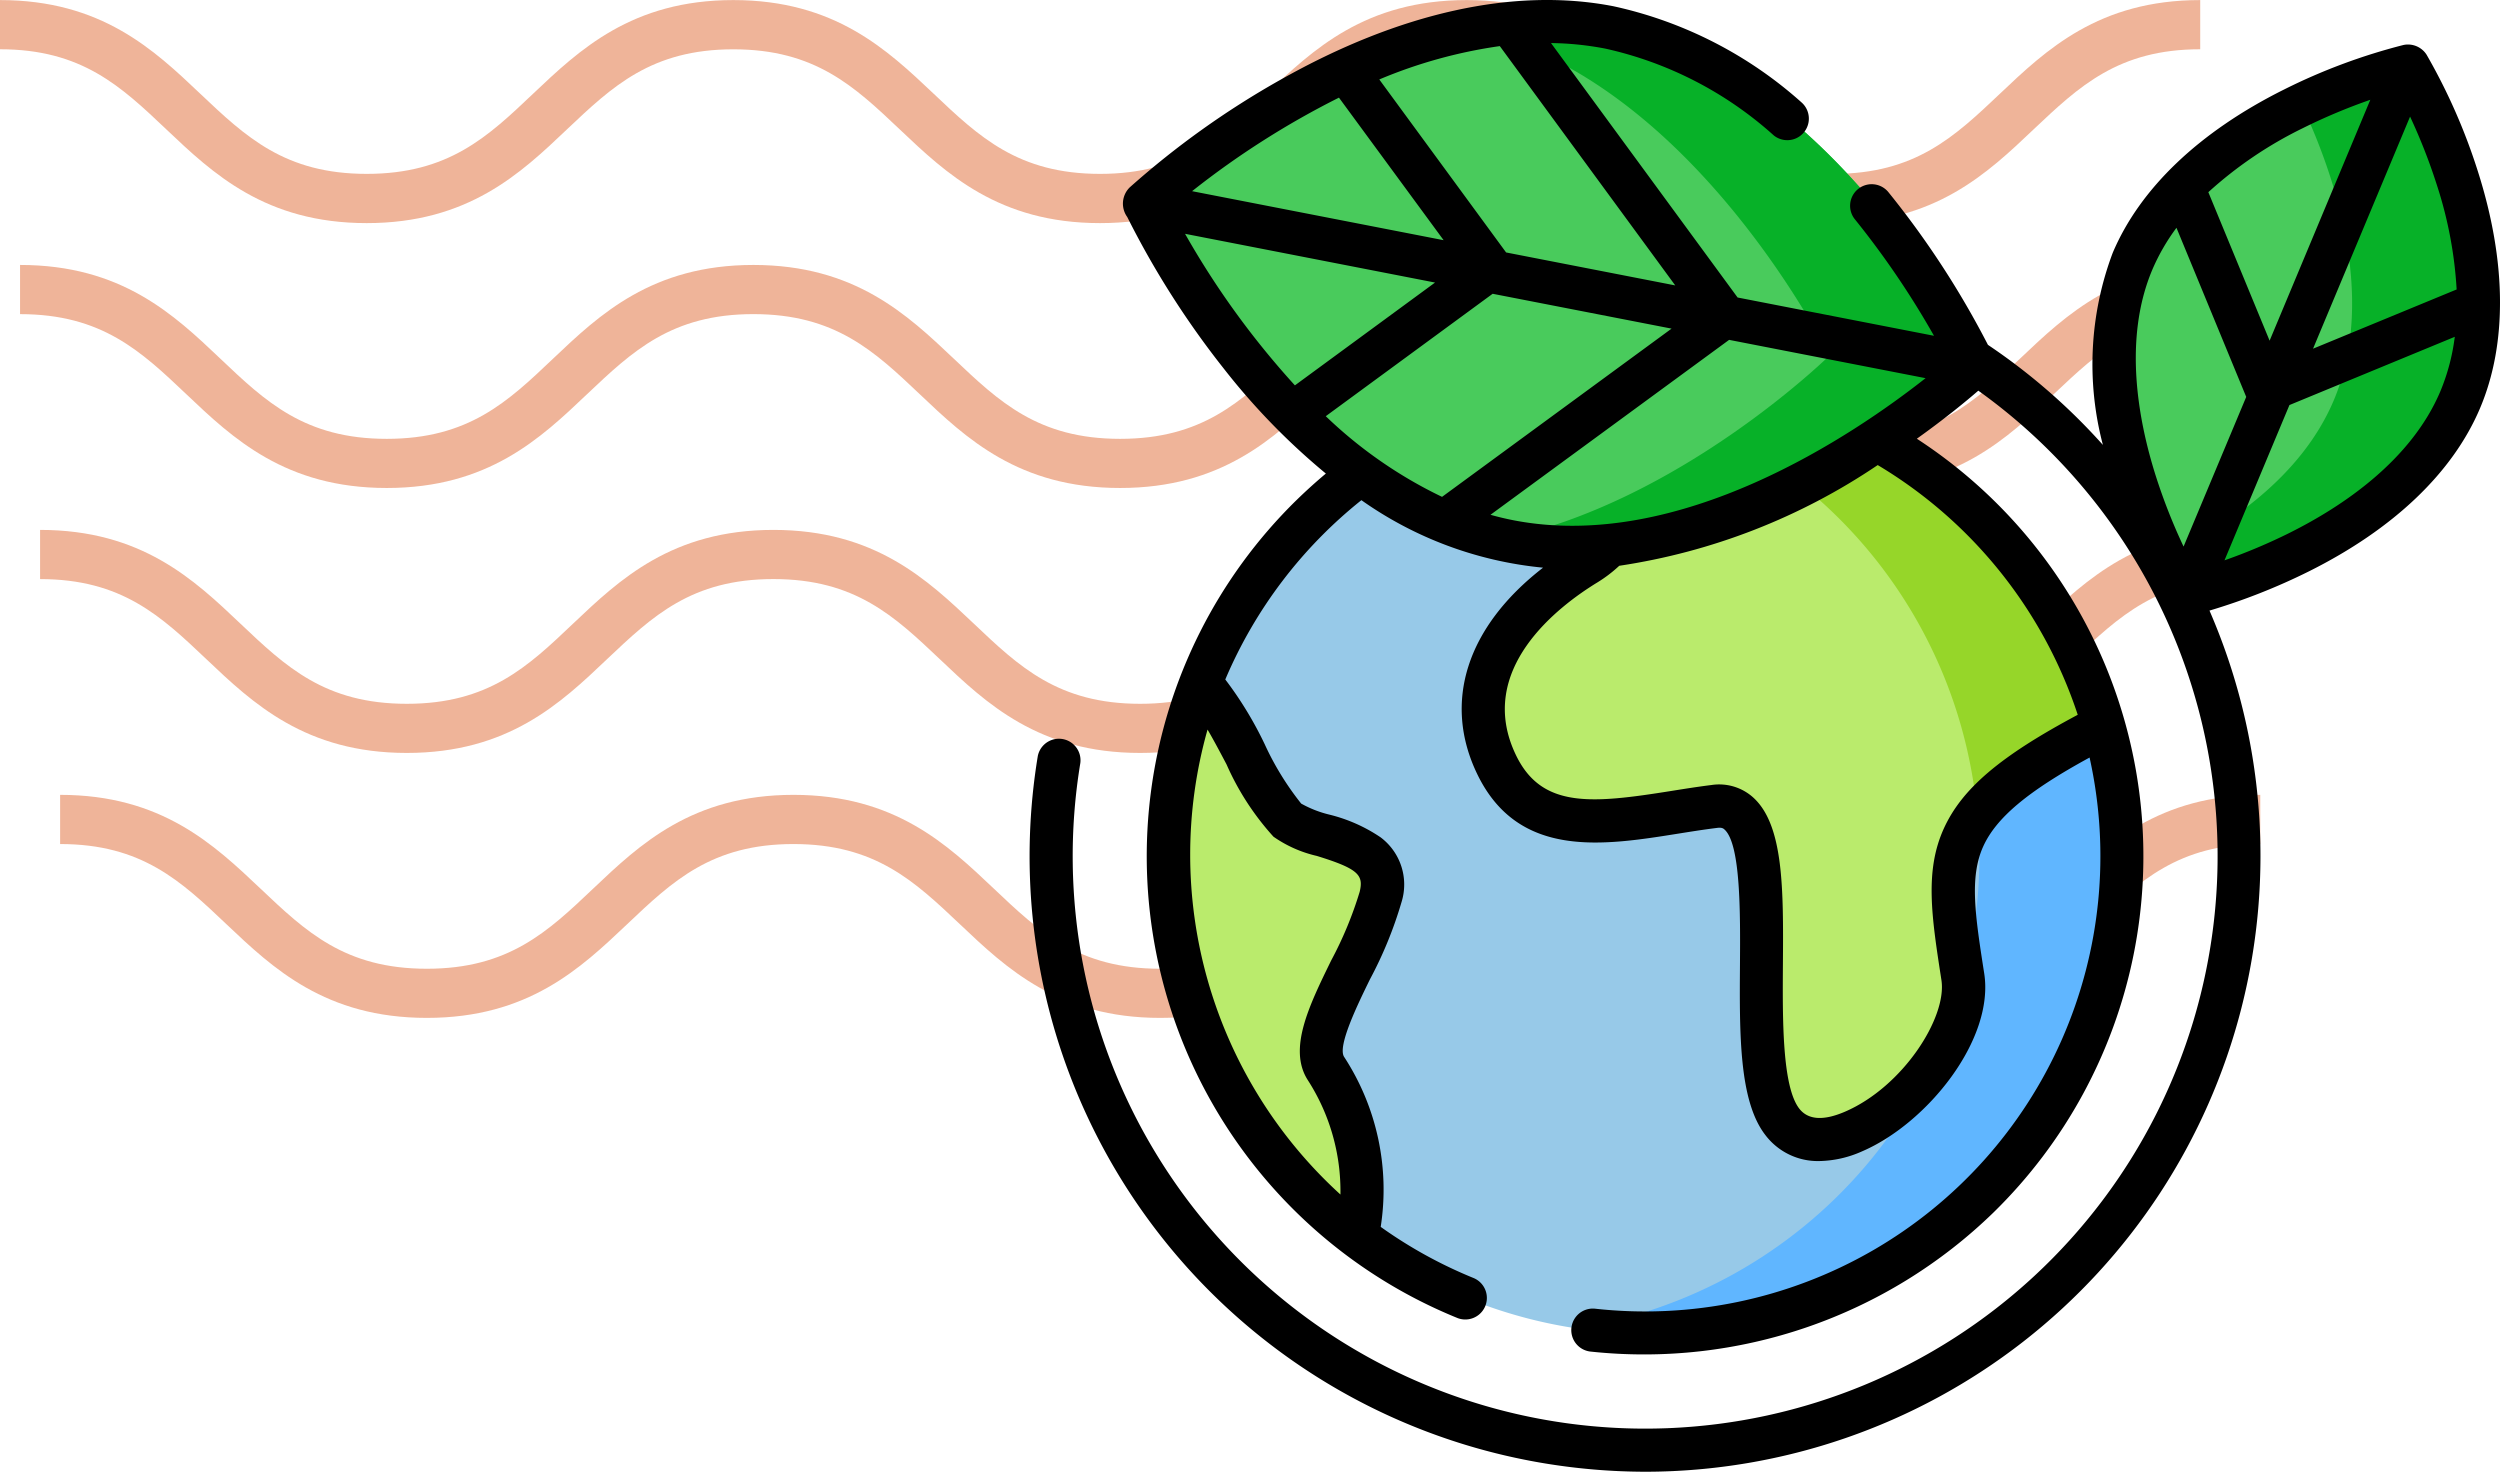 <svg xmlns="http://www.w3.org/2000/svg" xmlns:xlink="http://www.w3.org/1999/xlink" width="102" height="60.048" viewBox="0 0 102 60.048">
  <defs>
    <clipPath id="clip-path">
      <rect id="Rectángulo_401073" data-name="Rectángulo 401073" width="92.219" height="41.532" fill="#efb499"/>
    </clipPath>
  </defs>
  <g id="Grupo_1117626" data-name="Grupo 1117626" transform="translate(-623.021 -2316)">
    <g id="Grupo_1117085" data-name="Grupo 1117085" transform="translate(623.021 2316)">
      <g id="Grupo_1099282" data-name="Grupo 1099282">
        <g id="Grupo_1099281" data-name="Grupo 1099281" clip-path="url(#clip-path)">
          <path id="Trazado_873375" data-name="Trazado 873375" d="M74.8,9.1c-4.139,0-6.28-2.03-8.17-3.821-1.855-1.756-3.452-3.274-6.792-3.274s-4.937,1.517-6.792,3.274C51.161,7.072,49.023,9.1,44.881,9.1s-6.28-2.03-8.169-3.821C34.857,3.525,33.26,2.007,29.92,2.007s-4.937,1.517-6.789,3.274C21.241,7.072,19.1,9.1,14.962,9.1S8.679,7.072,6.789,5.281C4.937,3.525,3.34,2.007,0,2.007V0C4.139,0,6.28,2.033,8.17,3.821c1.855,1.759,3.452,3.274,6.792,3.274S19.9,5.58,21.75,3.824C23.637,2.033,25.781,0,29.92,0s6.283,2.033,8.17,3.821c1.855,1.759,3.452,3.274,6.792,3.274s4.937-1.514,6.792-3.274C53.56,2.033,55.7,0,59.843,0s6.283,2.033,8.17,3.821C69.867,5.58,71.464,7.094,74.8,7.094S79.742,5.58,81.6,3.821C83.483,2.033,85.624,0,89.766,0V2.007c-3.34,0-4.937,1.517-6.792,3.274C81.084,7.072,78.943,9.1,74.8,9.1" transform="translate(2.453 32.43)" fill="#efb499"/>
          <path id="Trazado_873376" data-name="Trazado 873376" d="M74.8,9.1c-4.139,0-6.283-2.03-8.17-3.824-1.855-1.756-3.452-3.27-6.792-3.27s-4.937,1.514-6.792,3.27C51.164,7.072,49.023,9.1,44.881,9.1s-6.283-2.03-8.17-3.824c-1.855-1.756-3.452-3.27-6.792-3.27s-4.937,1.517-6.789,3.27C21.241,7.072,19.1,9.1,14.962,9.1S8.679,7.072,6.789,5.278C4.937,3.522,3.34,2.007,0,2.007V0C4.139,0,6.283,2.03,8.17,3.821c1.855,1.759,3.452,3.274,6.792,3.274S19.9,5.58,21.75,3.821C23.637,2.03,25.781,0,29.92,0S36.2,2.03,38.093,3.821c1.852,1.759,3.449,3.274,6.789,3.274s4.937-1.514,6.792-3.274C53.56,2.03,55.7,0,59.843,0s6.283,2.03,8.17,3.821C69.867,5.58,71.464,7.094,74.8,7.094S79.742,5.58,81.6,3.821C83.486,2.03,85.627,0,89.769,0V2.007c-3.34,0-4.94,1.517-6.8,3.27C81.084,7.072,78.943,9.1,74.8,9.1" transform="translate(1.635 21.62)" fill="#efb499"/>
          <path id="Trazado_873377" data-name="Trazado 873377" d="M74.8,9.1c-4.139,0-6.283-2.03-8.169-3.824-1.855-1.756-3.452-3.27-6.792-3.27s-4.937,1.514-6.792,3.27C51.164,7.072,49.02,9.1,44.881,9.1s-6.283-2.03-8.17-3.824c-1.855-1.756-3.452-3.27-6.792-3.27s-4.937,1.517-6.789,3.27C21.241,7.072,19.1,9.1,14.962,9.1S8.678,7.072,6.789,5.278C4.937,3.522,3.34,2.007,0,2.007V0C4.139,0,6.283,2.03,8.169,3.821c1.851,1.759,3.452,3.274,6.792,3.274S19.9,5.58,21.75,3.821C23.637,2.03,25.781,0,29.92,0S36.2,2.03,38.093,3.821c1.852,1.759,3.449,3.274,6.789,3.274s4.937-1.514,6.792-3.274C53.56,2.03,55.7,0,59.843,0s6.283,2.03,8.17,3.821C69.867,5.58,71.464,7.094,74.8,7.094S79.742,5.58,81.6,3.821C83.486,2.03,85.624,0,89.769,0V2.007c-3.34,0-4.941,1.517-6.8,3.27C81.084,7.072,78.943,9.1,74.8,9.1" transform="translate(0.818 10.81)" fill="#efb499"/>
          <path id="Trazado_873378" data-name="Trazado 873378" d="M74.8,9.1c-4.139,0-6.28-2.03-8.17-3.821-1.855-1.756-3.452-3.27-6.792-3.27s-4.937,1.514-6.789,3.27C51.164,7.069,49.023,9.1,44.881,9.1s-6.28-2.03-8.169-3.821c-1.855-1.756-3.452-3.27-6.792-3.27s-4.937,1.514-6.789,3.267C21.245,7.069,19.1,9.1,14.962,9.1S8.678,7.069,6.789,5.278C4.937,3.522,3.34,2.007,0,2.007V0C4.139,0,6.283,2.03,8.17,3.821c1.855,1.756,3.452,3.27,6.792,3.27S19.9,5.577,21.75,3.821C23.64,2.03,25.781,0,29.92,0s6.28,2.03,8.173,3.821c1.852,1.756,3.449,3.27,6.789,3.27s4.937-1.514,6.792-3.27C53.563,2.03,55.7,0,59.843,0s6.28,2.03,8.17,3.821c1.855,1.756,3.452,3.27,6.792,3.27s4.937-1.514,6.792-3.27C83.486,2.03,85.627,0,89.769,0V2.007c-3.344,0-4.941,1.514-6.8,3.27C81.084,7.069,78.943,9.1,74.8,9.1" transform="translate(0 0.003)" fill="#efb499"/>
        </g>
      </g>
    </g>
    <g id="Grupo_1117088" data-name="Grupo 1117088" transform="translate(665.021 2316)">
      <path id="Trazado_903675" data-name="Trazado 903675" d="M88.1,151.435A19.418,19.418,0,1,0,68.68,170.9,19.444,19.444,0,0,0,88.1,151.435Zm0,0" transform="translate(-43.484 -116.488)" fill="#97c9e8"/>
      <path id="Trazado_903676" data-name="Trazado 903676" d="M192.76,131.965a19.525,19.525,0,0,0-2.932.221,19.48,19.48,0,0,1,0,38.5,19.467,19.467,0,1,0,2.932-38.718Zm0,0" transform="translate(-167.564 -116.488)" fill="#60b6ff"/>
      <g id="Grupo_1117017" data-name="Grupo 1117017" transform="translate(5.778 15.516)">
        <path id="Trazado_903677" data-name="Trazado 903677" d="M162.232,139.823c-2.991,1.874-5.235,4.874-3.552,8.248s5.422,2.062,8.88,1.593.841,10.216,2.9,12.84,7.852-2.625,7.291-6c-.83-5-1.122-6.748,5.609-10.31l.018-.006a19.44,19.44,0,0,0-17.4-13.894v.029s-.748,5.624-3.739,7.5Zm0,0" transform="translate(-145.338 -132.296)" fill="#baeb6c"/>
        <path id="Trazado_903678" data-name="Trazado 903678" d="M318.566,168.6l0,0Zm0,0" transform="translate(-286.982 -164.34)" fill="#baeb6c"/>
        <path id="Trazado_903679" data-name="Trazado 903679" d="M338.809,187.961h0Zm0,0" transform="translate(-304.851 -181.433)" fill="#baeb6c"/>
        <path id="Trazado_903680" data-name="Trazado 903680" d="M55.78,255.719c-.9-1.37,1.589-4.592,2.15-7.029s-2.8-2.249-3.833-3.093-2.43-4.5-3.459-5.342l-.164-.13a19.525,19.525,0,0,0,6.7,22.47l.006-.408a8.962,8.962,0,0,0-1.4-6.467Zm0,0" transform="translate(-49.262 -227.479)" fill="#baeb6c"/>
        <path id="Trazado_903681" data-name="Trazado 903681" d="M313.383,338.179c0-.024-.008-.048-.012-.073a19.376,19.376,0,0,1-1.614,4.274A5.676,5.676,0,0,0,313.383,338.179Zm0,0" transform="translate(-280.972 -313.968)" fill="#baeb6c"/>
      </g>
      <path id="Trazado_903682" data-name="Trazado 903682" d="M223.513,132.3v.029s-.063.47-.223,1.182a19.477,19.477,0,0,1,12.48,16.431c.858-1.174,2.428-2.312,5.13-3.742l.018-.006a19.441,19.441,0,0,0-17.4-13.894Zm0,0" transform="translate(-197.101 -116.781)" fill="#96d629"/>
      <path id="Trazado_903683" data-name="Trazado 903683" d="M54.552,29.014C45.161,27.421,39.336,15.6,39.336,15.6s9.4-9.24,18.79-7.647S73.341,21.367,73.341,21.367,63.942,30.607,54.552,29.014Zm0,0" transform="translate(-34.722 -6.855)" fill="#49cb5c"/>
      <path id="Trazado_903684" data-name="Trazado 903684" d="M159.552,7.956a14.577,14.577,0,0,0-5.314.133c9,2.02,14.548,13.283,14.548,13.283s-6.153,6.047-13.476,7.513c.221.05.443.1.668.134,9.39,1.593,18.789-7.647,18.789-7.647S168.943,9.549,159.552,7.956Zm0,0" transform="translate(-136.149 -6.86)" fill="#07b128"/>
      <path id="Trazado_903685" data-name="Trazado 903685" d="M378.1,31.116c2.519-5.961,11.247-7.968,11.247-7.968s4.644,7.658,2.125,13.618-11.247,7.967-11.247,7.967-4.644-7.657-2.125-13.618Zm0,0" transform="translate(-333.097 -20.433)" fill="#49cb5c"/>
      <path id="Trazado_903686" data-name="Trazado 903686" d="M404.765,23.148a23.354,23.354,0,0,0-4.335,1.581c1.205,2.554,3.117,7.737,1.3,12.037-1.318,3.118-4.335,5.154-6.913,6.387.465.986.826,1.581.826,1.581s8.728-2.007,11.247-7.967-2.125-13.618-2.125-13.618Zm0,0" transform="translate(-348.512 -20.433)" fill="#07b128"/>
      <path id="Trazado_903687" data-name="Trazado 903687" d="M59.1,7a24.159,24.159,0,0,0-2.093-4.764.9.9,0,0,0-.949-.4,24.181,24.181,0,0,0-4.874,1.819c-3.458,1.726-5.873,4.031-6.986,6.663a12.907,12.907,0,0,0-.4,7.834,24.951,24.951,0,0,0-4.69-4.082,36.329,36.329,0,0,0-4.076-6.248.88.88,0,0,0-1.365,1.11A35.191,35.191,0,0,1,36.907,13.7l-8.013-1.562L21.281,1.757a12.434,12.434,0,0,1,2.219.227,15.188,15.188,0,0,1,6.871,3.542.88.88,0,0,0,1.141-1.339A16.922,16.922,0,0,0,23.839.257c-4.031-.789-8.731.246-13.6,3A35.1,35.1,0,0,0,4.092,7.646a.931.931,0,0,0-.1,1.208,35.9,35.9,0,0,0,3.945,6.193,27.509,27.509,0,0,0,4.158,4.274q-.614.515-1.194,1.08A20.336,20.336,0,0,0,17.476,53.78a.88.88,0,0,0,.662-1.63,18.571,18.571,0,0,1-3.805-2.093,9.911,9.911,0,0,0-1.494-6.938c-.279-.434.555-2.14,1.053-3.159A16.519,16.519,0,0,0,15.184,36.8a2.407,2.407,0,0,0-.856-2.637,6.492,6.492,0,0,0-2.091-.927,4.491,4.491,0,0,1-1.149-.45A11.705,11.705,0,0,1,9.6,30.365a15.046,15.046,0,0,0-1.608-2.642,18.706,18.706,0,0,1,5.553-7.316,15.382,15.382,0,0,0,7.412,2.754c-3.109,2.409-4.114,5.485-2.677,8.44,1.679,3.45,5.133,2.9,8.182,2.413.527-.084,1.073-.171,1.6-.236.2-.025.255.029.295.064.667.594.648,3.43.634,5.5-.02,2.864-.038,5.569,1.029,6.959a2.685,2.685,0,0,0,2.209,1.07,4.437,4.437,0,0,0,1.737-.393c2.653-1.136,5.411-4.556,4.99-7.261-.368-2.365-.611-3.928-.038-5.188.531-1.166,1.812-2.245,4.337-3.622A18.575,18.575,0,0,1,23.064,53.393a.88.88,0,0,0-.192,1.749,20.447,20.447,0,0,0,16.465-5.675A20.323,20.323,0,0,0,36.207,17.9c1.162-.829,2.028-1.545,2.508-1.961A23.356,23.356,0,1,1,2.078,31.129a.88.88,0,0,0-1.735-.287A25.108,25.108,0,0,0,21.025,59.706a25.427,25.427,0,0,0,4.145.341A25.124,25.124,0,0,0,48.147,24.912a25.318,25.318,0,0,0,4.056-1.6c3.457-1.726,5.873-4.031,6.985-6.663S60.27,10.68,59.1,7ZM8.042,31.186a10.952,10.952,0,0,0,1.917,2.952,5.041,5.041,0,0,0,1.761.782c1.719.529,1.919.788,1.754,1.468a15.363,15.363,0,0,1-1.162,2.8c-.908,1.859-1.767,3.614-.953,4.882a8.365,8.365,0,0,1,1.331,4.667,18.749,18.749,0,0,1-5.422-18.97c.259.443.531.959.774,1.419ZM50.6,13.9,48.1,7.841a16.464,16.464,0,0,1,3.83-2.6,23.5,23.5,0,0,1,2.779-1.17Zm5.731-9.143a23.515,23.515,0,0,1,1.1,2.812,16.816,16.816,0,0,1,.8,4.241l-5.859,2.417ZM45.816,11A8.358,8.358,0,0,1,46.8,9.294l2.846,6.9L47.09,22.3a23.4,23.4,0,0,1-1.14-2.9c-.719-2.274-1.326-5.578-.134-8.4Zm5.635,10.723a23.4,23.4,0,0,1-2.692,1.139l2.65-6.336,6.746-2.784a8.5,8.5,0,0,1-.588,2.223c-1.192,2.82-3.983,4.688-6.116,5.757Zm-31.719-.5c-.311-.061-.618-.135-.92-.22l9.736-7.137,8.016,1.563c-2.92,2.3-10.027,7.127-16.832,5.794Zm-8.9-5.5A34.252,34.252,0,0,1,6.35,9.539l10.2,1.989Zm1.8-11.736L16.9,9.8,6.637,7.8a34.655,34.655,0,0,1,6-3.82ZM19.449,10.3,14.275,3.242a19.786,19.786,0,0,1,4.917-1.361l7.158,9.764ZM18.9,11.986l7.3,1.422-9.364,6.864a18.2,18.2,0,0,1-4.745-3.291ZM42.771,29.164c-3.171,1.69-4.724,3.017-5.461,4.636-.791,1.738-.5,3.6-.1,6.187.237,1.523-1.573,4.358-3.944,5.374-.877.376-1.5.331-1.858-.132-.7-.909-.68-3.663-.665-5.875.021-3.06.039-5.7-1.224-6.827a2.074,2.074,0,0,0-1.68-.5c-.553.069-1.114.158-1.656.245-3.233.515-5.268.722-6.323-1.445-1.708-3.51,1.75-6.11,3.315-7.065a5.569,5.569,0,0,0,.89-.678,25.576,25.576,0,0,0,10.546-4.109,18.672,18.672,0,0,1,8.16,10.186Zm0,0" transform="translate(0)"/>
    </g>
  </g>
</svg>
